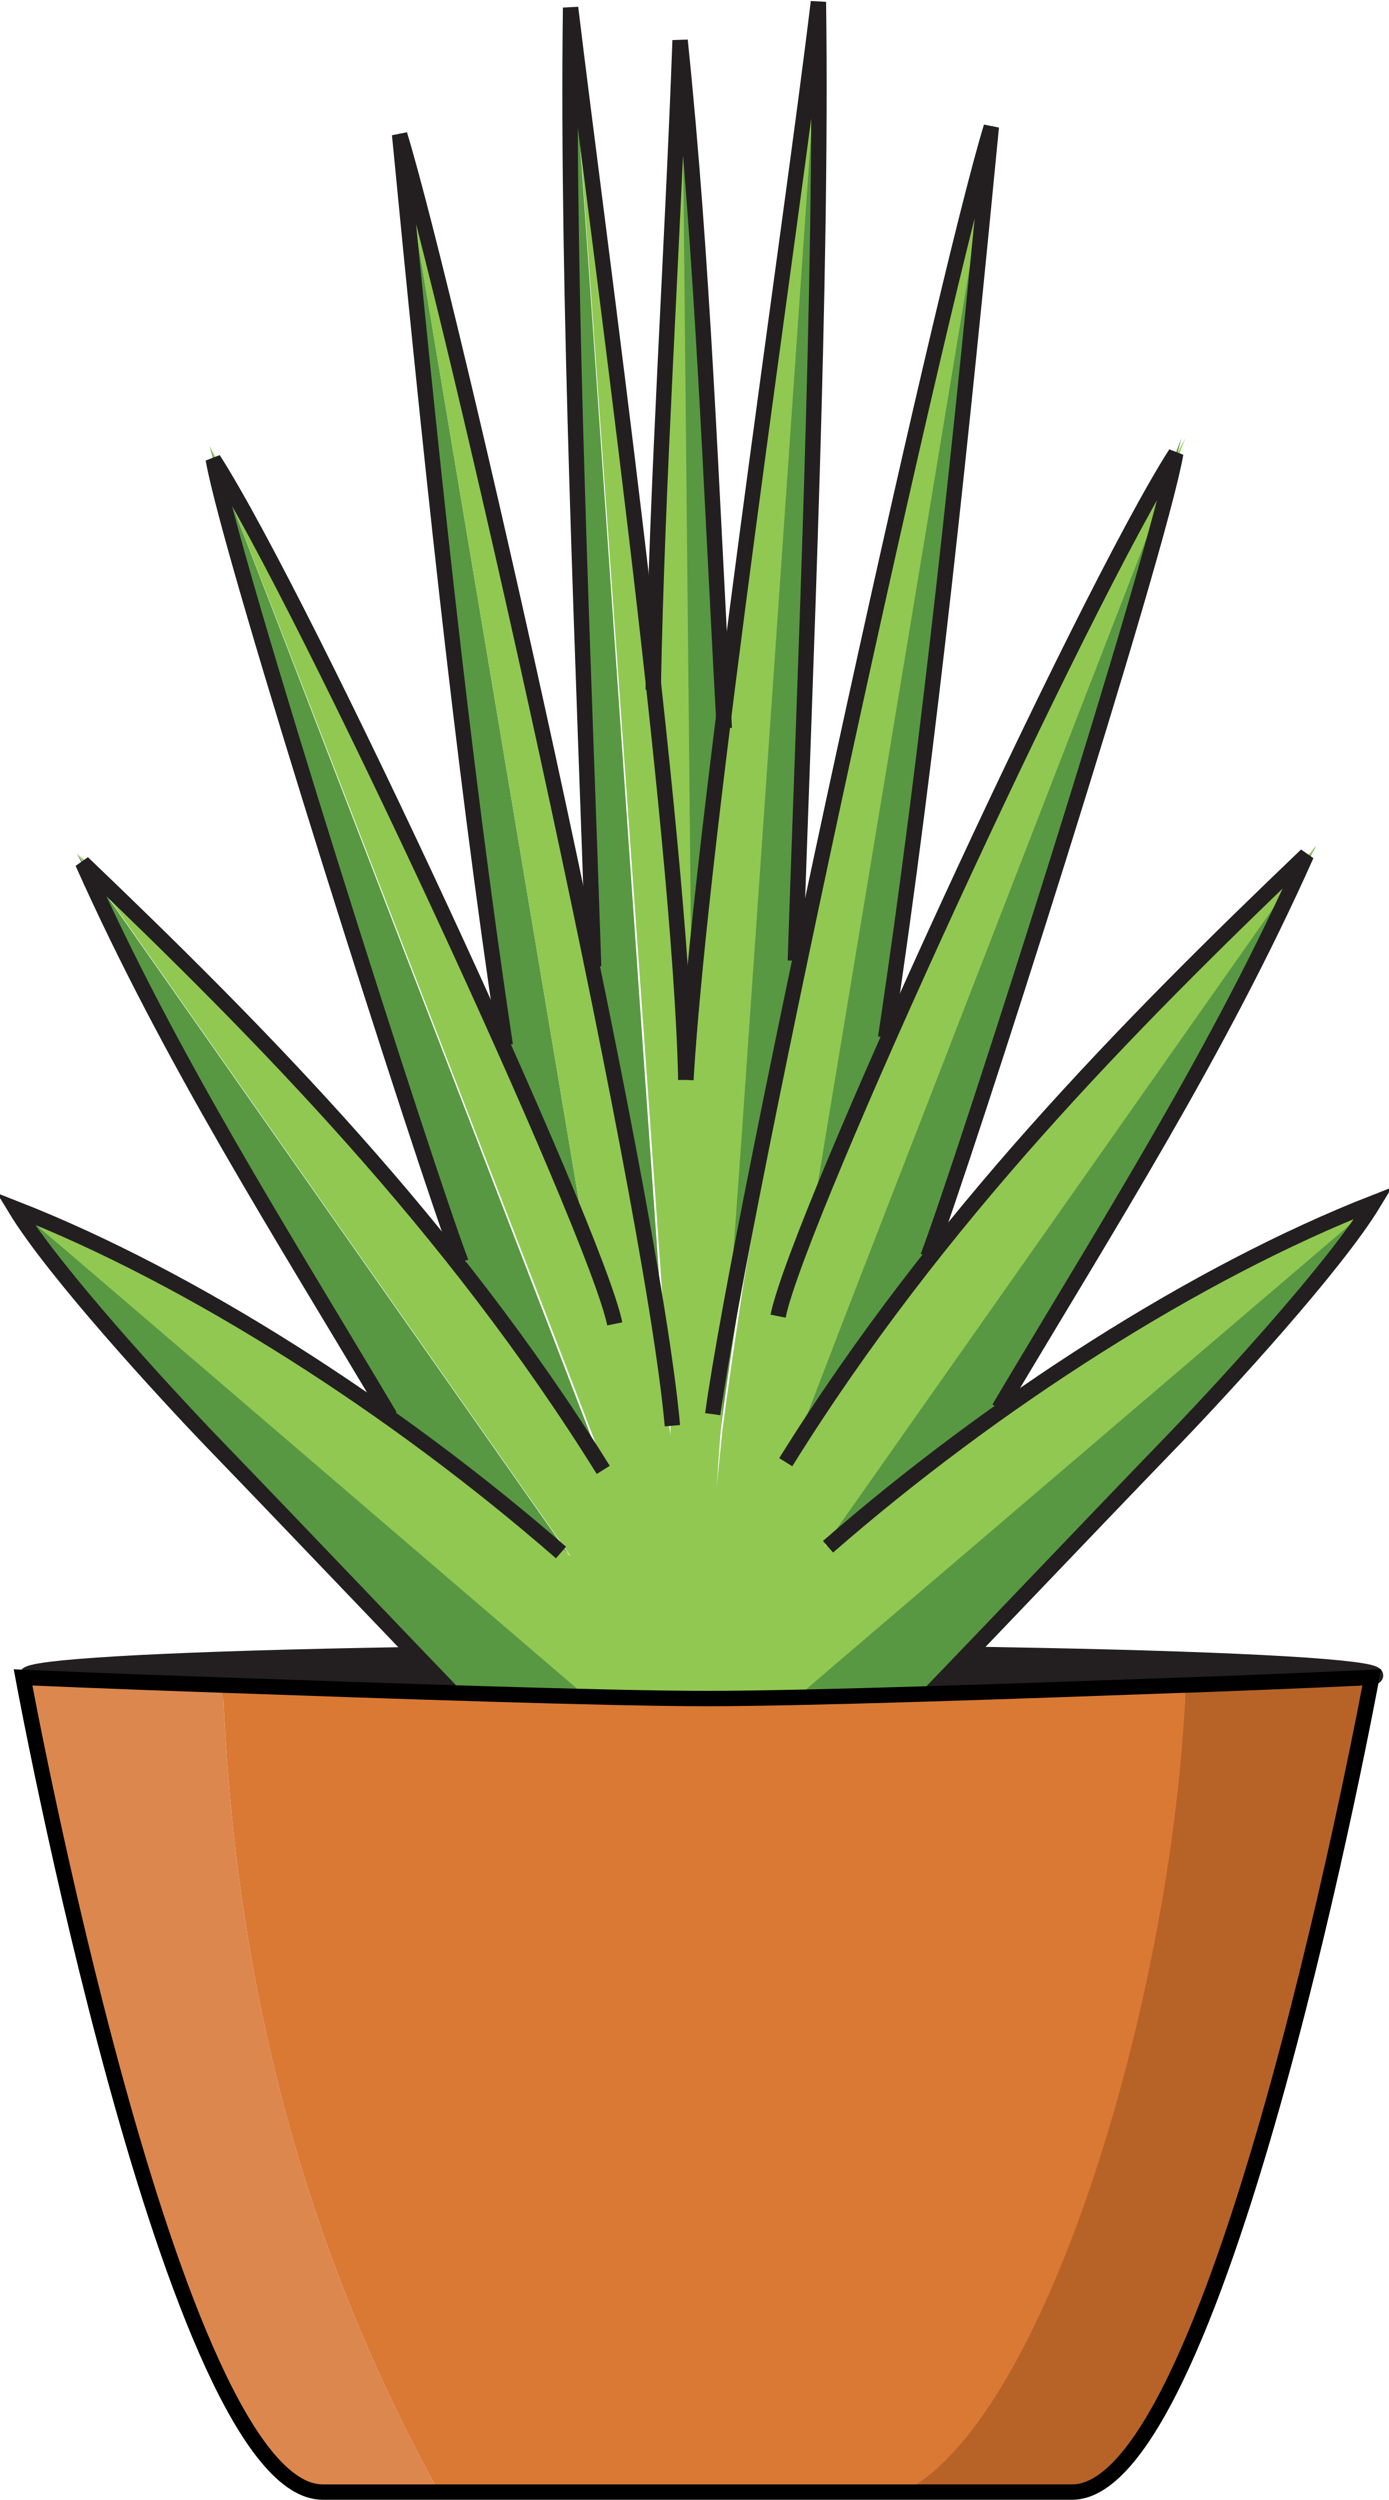 <?xml version="1.0" encoding="UTF-8"?><svg id="a" xmlns="http://www.w3.org/2000/svg" width="72.3" height="130.1" viewBox="0 0 72.3 130.1"><defs><style>.b{fill:#231f20;stroke-linecap:round;}.b,.c{stroke:#231f20;}.b,.c,.d{stroke-width:.8px;}.c,.d{fill:none;}.d{stroke:#000;}.e{fill:#589843;}.e,.f,.g,.h,.i{stroke-width:0px;}.f{fill:#dc874e;}.g{fill:#da7934;}.h{fill:#b76328;}.i{fill:#91c852;}</style></defs><ellipse class="b" cx="36.5" cy="87.2" rx="35.1" ry="1.2"/><path class="e" d="m43.5,86.5l-6.4,5.5-.3.2-.6.5-.2.2-.4.3-.4.3c0-.1,0-.3,0-.4,0-.3,0-.6,0-.9l-6.2-5.3L.9,62.9c1.1,1.6,30.7,38.2,35.6,33.1,6.4,2.2,34.2-32.3,35-33.5l-28.1,24Z"/><path class="e" d="m52.1,73.4c8-13.2,16-28.5,16.4-29.4l-25.6,36.4c2.7-2.5,5.9-4.9,9.2-7.1Z"/><path class="e" d="m46,54.8c3.1-22.4,5.6-47.1,5.7-48.4h0c0,0-9.7,57.9-9.7,57.9,1.3-3.1,2.6-6.3,4-9.5Z"/><path class="e" d="m41,76c.7-1.1,1.5-2.2,2.3-3.4,1.4-2,3-4,4.5-6,6.6-19,13.4-42.5,13.7-43.8l-17.6,45.4-3,7.8Z"/><path class="e" d="m36.2,54.7c.4-4.9,1-10,1.5-15.1-.9-19.2-2.2-36.5-2.3-37.5,0,0,0,0,0,0l.5,50.1c0,.8.2,1.7.2,2.5Z"/><path class="e" d="m37.2,77.4c0-.9.2-1.9.3-2.9.3-2.4.7-5,1.1-7.7.8-4.6,1.7-9.7,2.7-14.7C42.5,28.2,42.8,1.3,42.7,0h0s-4.2,59.2-4.2,59.2l-1,14-.3,4.2Z"/><path class="e" d="m33.4,65.2c.6,3.4,1.1,6.6,1.4,9.5,0-.4,0-.9,0-1.3l-1.4-19.8L29.7.4c0,1.3.3,28.2,1.4,52.1.9,4.4,1.7,8.7,2.4,12.8Z"/><path class="e" d="m30.5,64.7L20.8,6.9h0c0,1.2,2.6,25.9,5.7,48.3,1.4,3.2,2.8,6.4,4,9.5Z"/><path class="e" d="m29.6,80.9L4,44.4h0c.4.9,8.4,16.2,16.4,29.4,3.3,2.2,6.5,4.6,9.2,7.1Z"/><path class="e" d="m29.1,73c.8,1.1,1.6,2.3,2.3,3.4l-3-7.8L10.9,23.2h0c.3,1.1,7.1,24.7,13.8,43.7,1.6,2,3.1,4,4.5,6Z"/><path class="i" d="m52.1,73.4c-3.3,2.2-6.5,4.6-9.2,7.1l25.6-36.4s-11.2,10.8-20.6,22.5c-1.6,2-3.1,4-4.5,6-.8,1.1-1.6,2.3-2.3,3.4l3-7.8,17.6-45.4c-.2.4-8.4,15.9-15.6,32.1-1.4,3.2-2.8,6.4-4,9.5L51.7,6.5c-.4,1.4-6.1,24.1-10.3,45.6-1,5.1-1.9,10.1-2.7,14.7-.4,2.7-.8,5.3-1.1,7.7-.1,1-.2,1.9-.3,2.9l.3-4.2,1-14L42.7,0c-.2,1-2.8,19.7-5,39.6-.6,5-1.1,10.1-1.5,15.1,0-.8-.2-1.7-.2-2.5l-.5-50.1c0,.9-.9,14.9-1.4,31.7C31.9,15.8,29.7.4,29.7.4l3.8,53.2,1.4,19.8c0,.4,0,.9,0,1.3-.4-2.9-.9-6.1-1.4-9.5-.7-4.1-1.5-8.4-2.4-12.8C26.8,30.8,21,7.9,20.8,6.9l9.7,57.8c-1.3-3.1-2.6-6.3-4-9.5-7-15.9-15.1-31-15.6-32l17.6,45.4,3,7.8c-.7-1.1-1.5-2.2-2.3-3.4-1.4-2-3-4-4.5-6-9.1-11.5-20-22-20.6-22.5l25.6,36.5c-2.7-2.5-5.9-4.9-9.2-7.1C11,67.6,1.2,63.1.9,62.9l28.1,24.1,6.2,5.3c0,.3,0,.6,0,.9,0,.1,0,.3,0,.4l.4-.3.4-.3.2-.2.6-.5.3-.2,6.4-5.5,28.1-24s-10,4.6-19.5,10.9Z"/><path class="c" d="m34.2,96.6c-3.3-1-6.2-3.9-9-6.8-5.5-5.7-8.7-9.1-14.2-14.8-2.4-2.5-8.2-8.8-10.2-12.1,9.2,3.6,19.8,10.4,28.4,17.9"/><path class="c" d="m20.3,73.7c-5.7-9.6-11.4-18.5-16-28.8,9.3,8.9,19.2,18.9,27.1,31.6"/><path class="c" d="m24,65.7c-1.8-4.7-12-36.6-12.9-41.8,4.8,7.5,19.9,40.1,20.9,45"/><path class="c" d="m26.3,54.4c-2.3-15.3-4-31.9-5.5-47.4,0,0,0,0,0,0,2.6,8.5,13.1,54.8,14.2,67.2"/><path class="c" d="m35.7,56.2c-.3-13.2-4.6-44.1-6-55.8-.2,14.7.7,34.7,1.2,49.9"/><path class="c" d="m38.1,96.3c3.3-1,6.2-3.9,9-6.8,5.5-5.7,8.7-9.1,14.2-14.8,2.4-2.5,8.2-8.8,10.2-12.1-9.2,3.6-19.8,10.4-28.4,17.9"/><path class="c" d="m52,73.3c5.7-9.6,11.4-18.5,16-28.8-9.3,8.9-19.2,18.9-27.1,31.6"/><path class="c" d="m48.3,65.4c1.8-4.7,12-36.6,12.9-41.8-4.8,7.5-19.7,39.9-20.7,44.9"/><path class="c" d="m46.1,54c2.3-15.3,4-31.9,5.5-47.4,0,0,0,0,0,0-2.6,8.5-13,56.1-14.5,67"/><path class="c" d="m35.7,56.2c.8-13.2,5.5-44.4,6.9-56.1.2,14.7-.7,34.7-1.2,49.9"/><path class="c" d="m34,35.9c.2-10.9,1-22.8,1.4-33.8,1.2,11.6,1.6,23.1,2.3,35.8"/><path class="h" d="m71.4,87.3s-7.8,42.4-15.6,42.4h-9c7.5-3.3,14.1-25.7,14.9-41.7v-.4c5.6-.2,9.7-.4,9.7-.4Z"/><path class="g" d="m61.7,87.7v.4c-.7,16-7.4,38.3-14.9,41.7h-23.9c-7.3-13.2-10.7-27-11.3-42,8.5.3,20,.7,25.2.7,5.3,0,16.6-.4,24.8-.7Z"/><path class="f" d="m22.9,129.8h-6.1c-7.8,0-15.6-42.4-15.6-42.4,0,0,4.5.2,10.4.4.6,15,4,28.8,11.3,42Z"/><path class="d" d="m61.7,87.7c5.6-.2,9.7-.4,9.7-.4,0,0-7.8,42.4-15.6,42.4H16.8c-7.8,0-15.6-42.4-15.6-42.4,0,0,4.5.2,10.4.4,8.5.3,20,.7,25.2.7,5.3,0,16.6-.4,24.8-.7Z"/></svg>